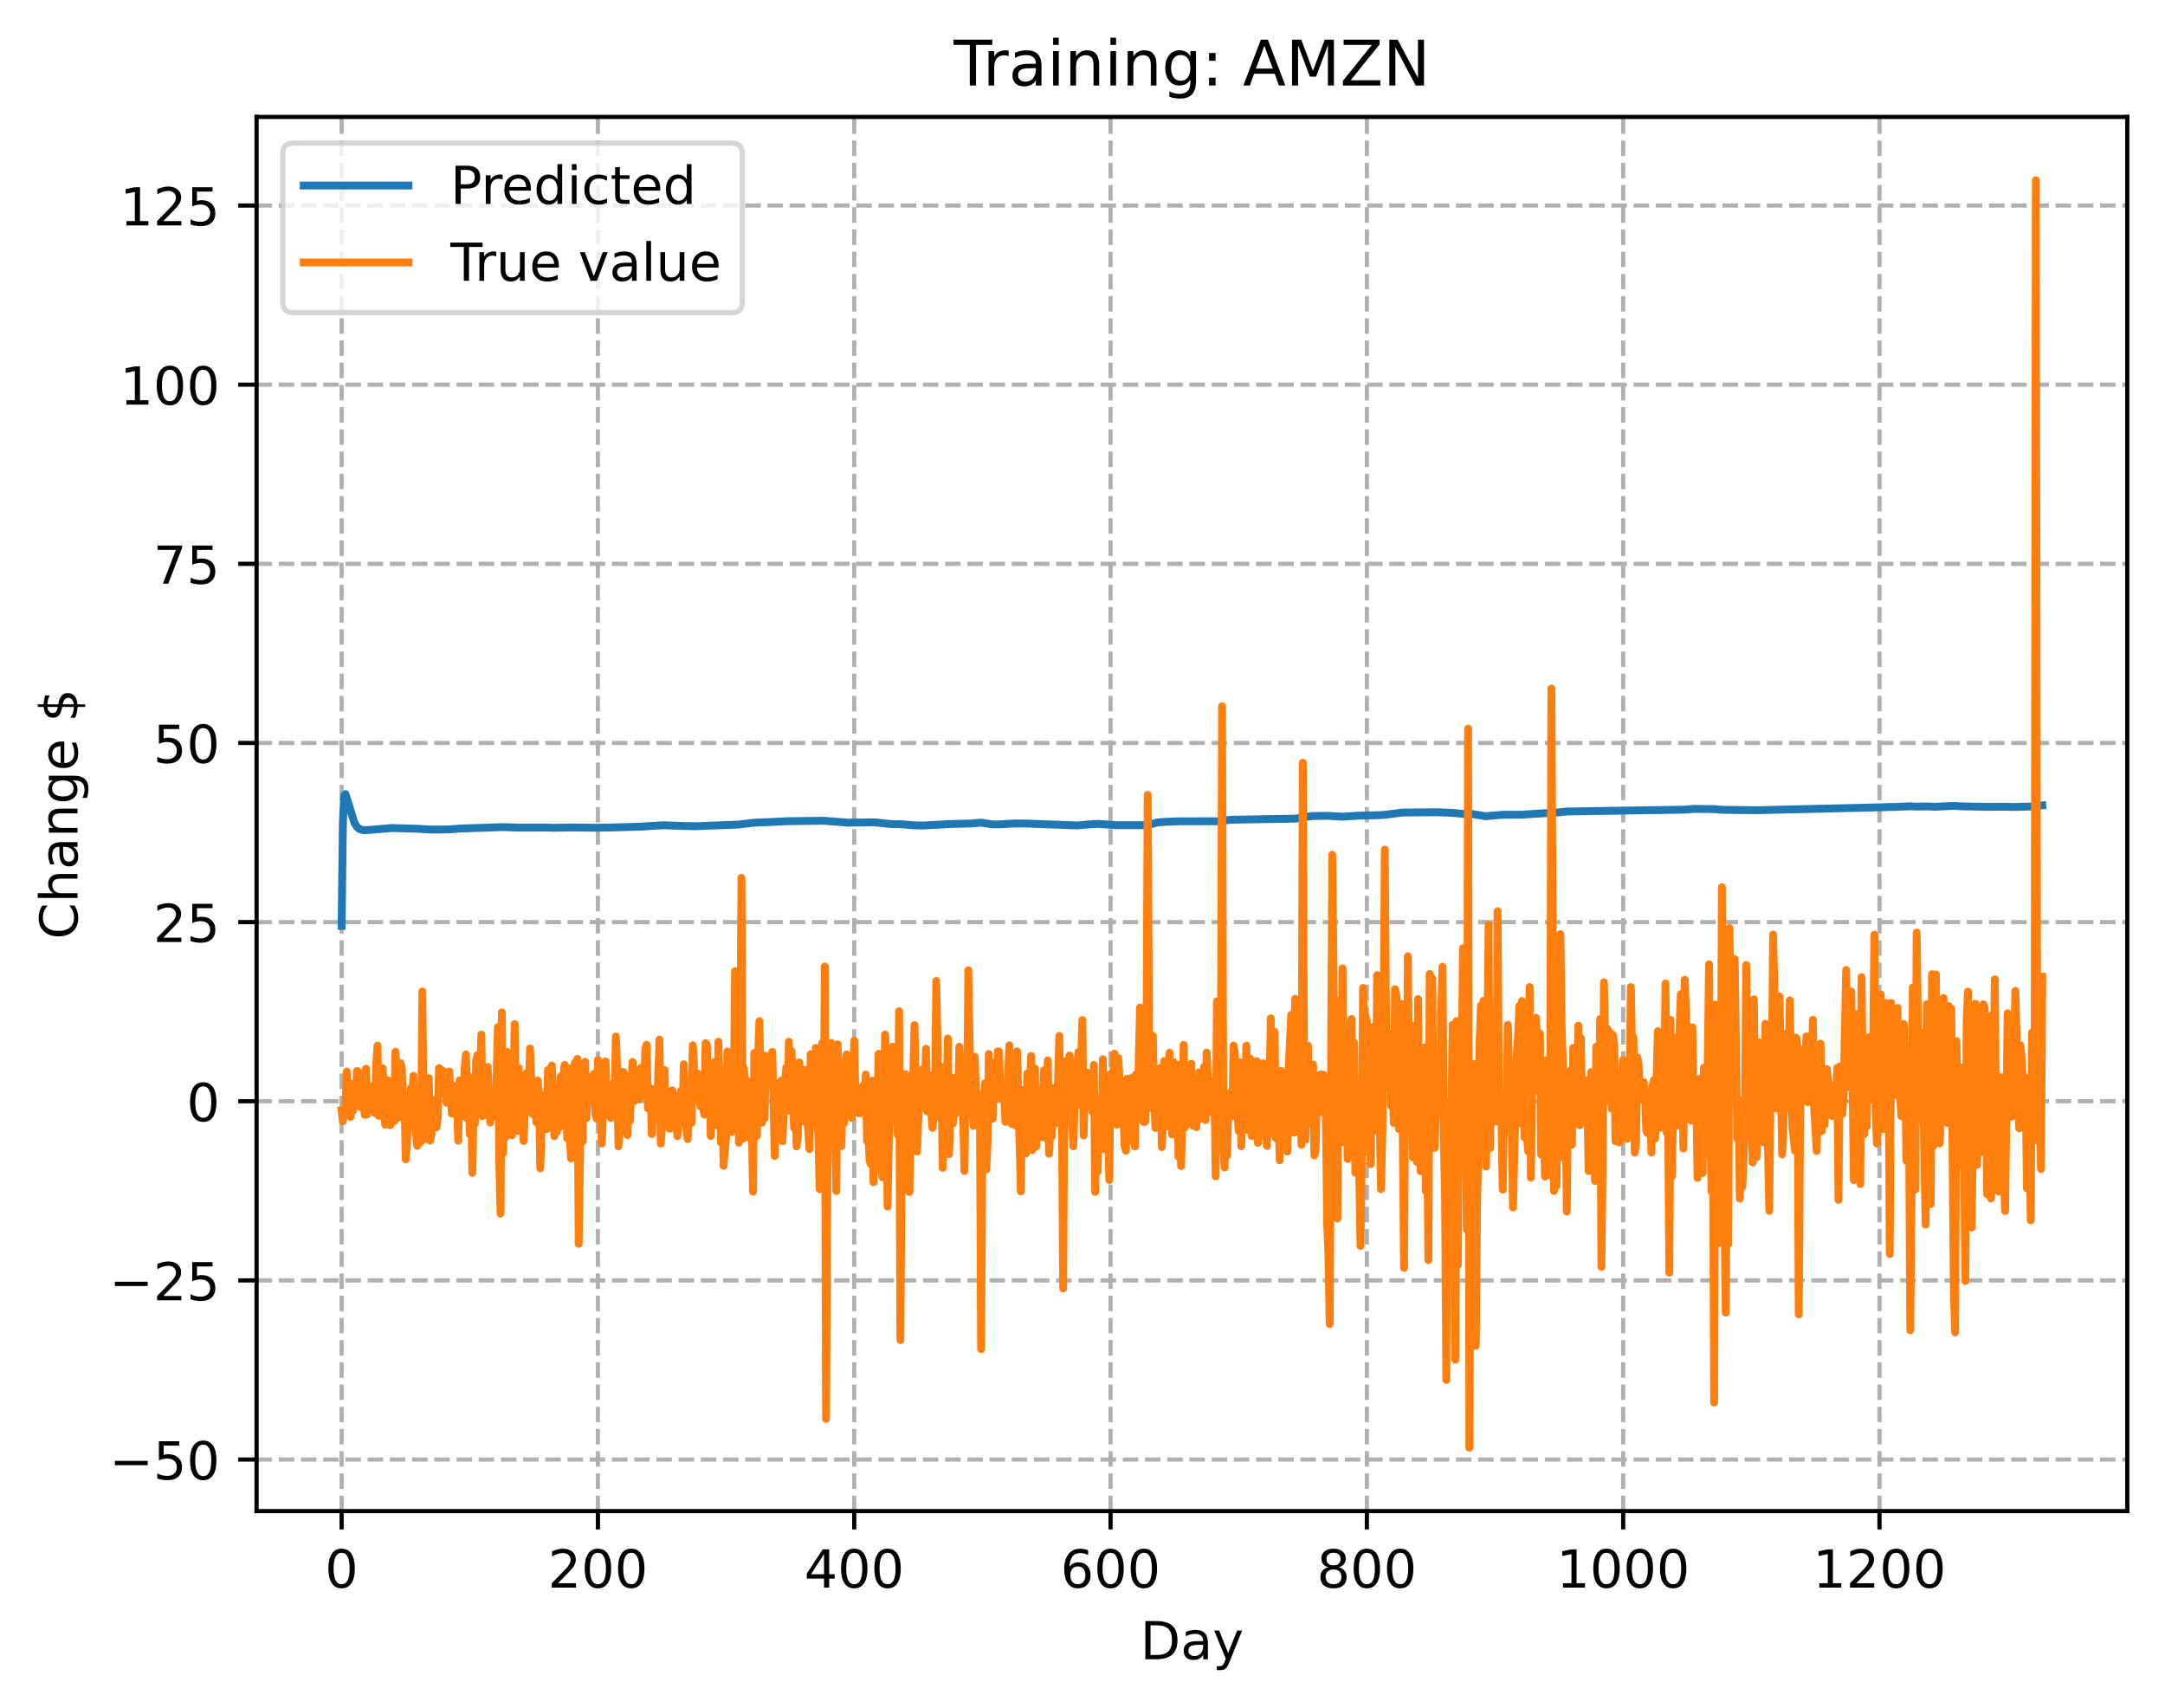 <?xml version="1.0" encoding="utf-8" standalone="no"?>
<!DOCTYPE svg PUBLIC "-//W3C//DTD SVG 1.1//EN"
  "http://www.w3.org/Graphics/SVG/1.1/DTD/svg11.dtd">
<!-- Created with matplotlib (https://matplotlib.org/) -->
<svg height="325.986pt" version="1.1" viewBox="0 0 413.303 325.986" width="413.303pt" xmlns="http://www.w3.org/2000/svg" xmlns:xlink="http://www.w3.org/1999/xlink">
 <defs>
  <style type="text/css">
*{stroke-linecap:butt;stroke-linejoin:round;}
  </style>
 </defs>
 <g id="figure_1">
  <g id="patch_1">
   <path d="M 0 325.986 
L 413.303 325.986 
L 413.303 0 
L 0 0 
z
" style="fill:#ffffff;"/>
  </g>
  <g id="axes_1">
   <g id="patch_2">
    <path d="M 48.983 288.43 
L 406.103 288.43 
L 406.103 22.318 
L 48.983 22.318 
z
" style="fill:#ffffff;"/>
   </g>
   <g id="matplotlib.axis_1">
    <g id="xtick_1">
     <g id="line2d_1">
      <path clip-path="url(#pd8bfd0d8cf)" d="M 65.216 288.43 
L 65.216 22.318 
" style="fill:none;stroke:#b0b0b0;stroke-dasharray:2.96,1.28;stroke-dashoffset:0;stroke-width:0.8;"/>
     </g>
     <g id="line2d_2">
      <defs>
       <path d="M 0 0 
L 0 3.5 
" id="m312dedb831" style="stroke:#000000;stroke-width:0.8;"/>
      </defs>
      <g>
       <use style="stroke:#000000;stroke-width:0.8;" x="65.216" xlink:href="#m312dedb831" y="288.43"/>
      </g>
     </g>
     <g id="text_1">
      <!-- 0 -->
      <defs>
       <path d="M 31.781 66.406 
Q 24.172 66.406 20.328 58.906 
Q 16.5 51.422 16.5 36.375 
Q 16.5 21.391 20.328 13.891 
Q 24.172 6.391 31.781 6.391 
Q 39.453 6.391 43.281 13.891 
Q 47.125 21.391 47.125 36.375 
Q 47.125 51.422 43.281 58.906 
Q 39.453 66.406 31.781 66.406 
z
M 31.781 74.219 
Q 44.047 74.219 50.516 64.516 
Q 56.984 54.828 56.984 36.375 
Q 56.984 17.969 50.516 8.266 
Q 44.047 -1.422 31.781 -1.422 
Q 19.531 -1.422 13.062 8.266 
Q 6.594 17.969 6.594 36.375 
Q 6.594 54.828 13.062 64.516 
Q 19.531 74.219 31.781 74.219 
z
" id="DejaVuSans-48"/>
      </defs>
      <g transform="translate(62.034 303.029)scale(0.1 -0.1)">
       <use xlink:href="#DejaVuSans-48"/>
      </g>
     </g>
    </g>
    <g id="xtick_2">
     <g id="line2d_3">
      <path clip-path="url(#pd8bfd0d8cf)" d="M 114.146 288.43 
L 114.146 22.318 
" style="fill:none;stroke:#b0b0b0;stroke-dasharray:2.96,1.28;stroke-dashoffset:0;stroke-width:0.8;"/>
     </g>
     <g id="line2d_4">
      <g>
       <use style="stroke:#000000;stroke-width:0.8;" x="114.146" xlink:href="#m312dedb831" y="288.43"/>
      </g>
     </g>
     <g id="text_2">
      <!-- 200 -->
      <defs>
       <path d="M 19.188 8.297 
L 53.609 8.297 
L 53.609 0 
L 7.328 0 
L 7.328 8.297 
Q 12.938 14.109 22.625 23.891 
Q 32.328 33.688 34.812 36.531 
Q 39.547 41.844 41.422 45.531 
Q 43.312 49.219 43.312 52.781 
Q 43.312 58.594 39.234 62.25 
Q 35.156 65.922 28.609 65.922 
Q 23.969 65.922 18.812 64.312 
Q 13.672 62.703 7.812 59.422 
L 7.812 69.391 
Q 13.766 71.781 18.938 73 
Q 24.125 74.219 28.422 74.219 
Q 39.75 74.219 46.484 68.547 
Q 53.219 62.891 53.219 53.422 
Q 53.219 48.922 51.531 44.891 
Q 49.859 40.875 45.406 35.406 
Q 44.188 33.984 37.641 27.219 
Q 31.109 20.453 19.188 8.297 
z
" id="DejaVuSans-50"/>
      </defs>
      <g transform="translate(104.602 303.029)scale(0.1 -0.1)">
       <use xlink:href="#DejaVuSans-50"/>
       <use x="63.623" xlink:href="#DejaVuSans-48"/>
       <use x="127.246" xlink:href="#DejaVuSans-48"/>
      </g>
     </g>
    </g>
    <g id="xtick_3">
     <g id="line2d_5">
      <path clip-path="url(#pd8bfd0d8cf)" d="M 163.077 288.43 
L 163.077 22.318 
" style="fill:none;stroke:#b0b0b0;stroke-dasharray:2.96,1.28;stroke-dashoffset:0;stroke-width:0.8;"/>
     </g>
     <g id="line2d_6">
      <g>
       <use style="stroke:#000000;stroke-width:0.8;" x="163.077" xlink:href="#m312dedb831" y="288.43"/>
      </g>
     </g>
     <g id="text_3">
      <!-- 400 -->
      <defs>
       <path d="M 37.797 64.312 
L 12.891 25.391 
L 37.797 25.391 
z
M 35.203 72.906 
L 47.609 72.906 
L 47.609 25.391 
L 58.016 25.391 
L 58.016 17.188 
L 47.609 17.188 
L 47.609 0 
L 37.797 0 
L 37.797 17.188 
L 4.891 17.188 
L 4.891 26.703 
z
" id="DejaVuSans-52"/>
      </defs>
      <g transform="translate(153.533 303.029)scale(0.1 -0.1)">
       <use xlink:href="#DejaVuSans-52"/>
       <use x="63.623" xlink:href="#DejaVuSans-48"/>
       <use x="127.246" xlink:href="#DejaVuSans-48"/>
      </g>
     </g>
    </g>
    <g id="xtick_4">
     <g id="line2d_7">
      <path clip-path="url(#pd8bfd0d8cf)" d="M 212.007 288.43 
L 212.007 22.318 
" style="fill:none;stroke:#b0b0b0;stroke-dasharray:2.96,1.28;stroke-dashoffset:0;stroke-width:0.8;"/>
     </g>
     <g id="line2d_8">
      <g>
       <use style="stroke:#000000;stroke-width:0.8;" x="212.007" xlink:href="#m312dedb831" y="288.43"/>
      </g>
     </g>
     <g id="text_4">
      <!-- 600 -->
      <defs>
       <path d="M 33.016 40.375 
Q 26.375 40.375 22.484 35.828 
Q 18.609 31.297 18.609 23.391 
Q 18.609 15.531 22.484 10.953 
Q 26.375 6.391 33.016 6.391 
Q 39.656 6.391 43.531 10.953 
Q 47.406 15.531 47.406 23.391 
Q 47.406 31.297 43.531 35.828 
Q 39.656 40.375 33.016 40.375 
z
M 52.594 71.297 
L 52.594 62.312 
Q 48.875 64.062 45.094 64.984 
Q 41.312 65.922 37.594 65.922 
Q 27.828 65.922 22.672 59.328 
Q 17.531 52.734 16.797 39.406 
Q 19.672 43.656 24.016 45.922 
Q 28.375 48.188 33.594 48.188 
Q 44.578 48.188 50.953 41.516 
Q 57.328 34.859 57.328 23.391 
Q 57.328 12.156 50.688 5.359 
Q 44.047 -1.422 33.016 -1.422 
Q 20.359 -1.422 13.672 8.266 
Q 6.984 17.969 6.984 36.375 
Q 6.984 53.656 15.188 63.938 
Q 23.391 74.219 37.203 74.219 
Q 40.922 74.219 44.703 73.484 
Q 48.484 72.75 52.594 71.297 
z
" id="DejaVuSans-54"/>
      </defs>
      <g transform="translate(202.464 303.029)scale(0.1 -0.1)">
       <use xlink:href="#DejaVuSans-54"/>
       <use x="63.623" xlink:href="#DejaVuSans-48"/>
       <use x="127.246" xlink:href="#DejaVuSans-48"/>
      </g>
     </g>
    </g>
    <g id="xtick_5">
     <g id="line2d_9">
      <path clip-path="url(#pd8bfd0d8cf)" d="M 260.938 288.43 
L 260.938 22.318 
" style="fill:none;stroke:#b0b0b0;stroke-dasharray:2.96,1.28;stroke-dashoffset:0;stroke-width:0.8;"/>
     </g>
     <g id="line2d_10">
      <g>
       <use style="stroke:#000000;stroke-width:0.8;" x="260.938" xlink:href="#m312dedb831" y="288.43"/>
      </g>
     </g>
     <g id="text_5">
      <!-- 800 -->
      <defs>
       <path d="M 31.781 34.625 
Q 24.75 34.625 20.719 30.859 
Q 16.703 27.094 16.703 20.516 
Q 16.703 13.922 20.719 10.156 
Q 24.75 6.391 31.781 6.391 
Q 38.812 6.391 42.859 10.172 
Q 46.922 13.969 46.922 20.516 
Q 46.922 27.094 42.891 30.859 
Q 38.875 34.625 31.781 34.625 
z
M 21.922 38.812 
Q 15.578 40.375 12.031 44.719 
Q 8.5 49.078 8.5 55.328 
Q 8.5 64.062 14.719 69.141 
Q 20.953 74.219 31.781 74.219 
Q 42.672 74.219 48.875 69.141 
Q 55.078 64.062 55.078 55.328 
Q 55.078 49.078 51.531 44.719 
Q 48 40.375 41.703 38.812 
Q 48.828 37.156 52.797 32.312 
Q 56.781 27.484 56.781 20.516 
Q 56.781 9.906 50.312 4.234 
Q 43.844 -1.422 31.781 -1.422 
Q 19.734 -1.422 13.25 4.234 
Q 6.781 9.906 6.781 20.516 
Q 6.781 27.484 10.781 32.312 
Q 14.797 37.156 21.922 38.812 
z
M 18.312 54.391 
Q 18.312 48.734 21.844 45.562 
Q 25.391 42.391 31.781 42.391 
Q 38.141 42.391 41.719 45.562 
Q 45.312 48.734 45.312 54.391 
Q 45.312 60.062 41.719 63.234 
Q 38.141 66.406 31.781 66.406 
Q 25.391 66.406 21.844 63.234 
Q 18.312 60.062 18.312 54.391 
z
" id="DejaVuSans-56"/>
      </defs>
      <g transform="translate(251.394 303.029)scale(0.1 -0.1)">
       <use xlink:href="#DejaVuSans-56"/>
       <use x="63.623" xlink:href="#DejaVuSans-48"/>
       <use x="127.246" xlink:href="#DejaVuSans-48"/>
      </g>
     </g>
    </g>
    <g id="xtick_6">
     <g id="line2d_11">
      <path clip-path="url(#pd8bfd0d8cf)" d="M 309.869 288.43 
L 309.869 22.318 
" style="fill:none;stroke:#b0b0b0;stroke-dasharray:2.96,1.28;stroke-dashoffset:0;stroke-width:0.8;"/>
     </g>
     <g id="line2d_12">
      <g>
       <use style="stroke:#000000;stroke-width:0.8;" x="309.869" xlink:href="#m312dedb831" y="288.43"/>
      </g>
     </g>
     <g id="text_6">
      <!-- 1000 -->
      <defs>
       <path d="M 12.406 8.297 
L 28.516 8.297 
L 28.516 63.922 
L 10.984 60.406 
L 10.984 69.391 
L 28.422 72.906 
L 38.281 72.906 
L 38.281 8.297 
L 54.391 8.297 
L 54.391 0 
L 12.406 0 
z
" id="DejaVuSans-49"/>
      </defs>
      <g transform="translate(297.144 303.029)scale(0.1 -0.1)">
       <use xlink:href="#DejaVuSans-49"/>
       <use x="63.623" xlink:href="#DejaVuSans-48"/>
       <use x="127.246" xlink:href="#DejaVuSans-48"/>
       <use x="190.869" xlink:href="#DejaVuSans-48"/>
      </g>
     </g>
    </g>
    <g id="xtick_7">
     <g id="line2d_13">
      <path clip-path="url(#pd8bfd0d8cf)" d="M 358.799 288.43 
L 358.799 22.318 
" style="fill:none;stroke:#b0b0b0;stroke-dasharray:2.96,1.28;stroke-dashoffset:0;stroke-width:0.8;"/>
     </g>
     <g id="line2d_14">
      <g>
       <use style="stroke:#000000;stroke-width:0.8;" x="358.799" xlink:href="#m312dedb831" y="288.43"/>
      </g>
     </g>
     <g id="text_7">
      <!-- 1200 -->
      <g transform="translate(346.074 303.029)scale(0.1 -0.1)">
       <use xlink:href="#DejaVuSans-49"/>
       <use x="63.623" xlink:href="#DejaVuSans-50"/>
       <use x="127.246" xlink:href="#DejaVuSans-48"/>
       <use x="190.869" xlink:href="#DejaVuSans-48"/>
      </g>
     </g>
    </g>
    <g id="text_8">
     <!-- Day -->
     <defs>
      <path d="M 19.672 64.797 
L 19.672 8.109 
L 31.594 8.109 
Q 46.688 8.109 53.688 14.938 
Q 60.688 21.781 60.688 36.531 
Q 60.688 51.172 53.688 57.984 
Q 46.688 64.797 31.594 64.797 
z
M 9.812 72.906 
L 30.078 72.906 
Q 51.266 72.906 61.172 64.094 
Q 71.094 55.281 71.094 36.531 
Q 71.094 17.672 61.125 8.828 
Q 51.172 0 30.078 0 
L 9.812 0 
z
" id="DejaVuSans-68"/>
      <path d="M 34.281 27.484 
Q 23.391 27.484 19.188 25 
Q 14.984 22.516 14.984 16.5 
Q 14.984 11.719 18.141 8.906 
Q 21.297 6.109 26.703 6.109 
Q 34.188 6.109 38.703 11.406 
Q 43.219 16.703 43.219 25.484 
L 43.219 27.484 
z
M 52.203 31.203 
L 52.203 0 
L 43.219 0 
L 43.219 8.297 
Q 40.141 3.328 35.547 0.953 
Q 30.953 -1.422 24.312 -1.422 
Q 15.922 -1.422 10.953 3.297 
Q 6 8.016 6 15.922 
Q 6 25.141 12.172 29.828 
Q 18.359 34.516 30.609 34.516 
L 43.219 34.516 
L 43.219 35.406 
Q 43.219 41.609 39.141 45 
Q 35.062 48.391 27.688 48.391 
Q 23 48.391 18.547 47.266 
Q 14.109 46.141 10.016 43.891 
L 10.016 52.203 
Q 14.938 54.109 19.578 55.047 
Q 24.219 56 28.609 56 
Q 40.484 56 46.344 49.844 
Q 52.203 43.703 52.203 31.203 
z
" id="DejaVuSans-97"/>
      <path d="M 32.172 -5.078 
Q 28.375 -14.844 24.75 -17.812 
Q 21.141 -20.797 15.094 -20.797 
L 7.906 -20.797 
L 7.906 -13.281 
L 13.188 -13.281 
Q 16.891 -13.281 18.938 -11.516 
Q 21 -9.766 23.484 -3.219 
L 25.094 0.875 
L 2.984 54.688 
L 12.5 54.688 
L 29.594 11.922 
L 46.688 54.688 
L 56.203 54.688 
z
" id="DejaVuSans-121"/>
     </defs>
     <g transform="translate(217.669 316.707)scale(0.1 -0.1)">
      <use xlink:href="#DejaVuSans-68"/>
      <use x="77.002" xlink:href="#DejaVuSans-97"/>
      <use x="138.281" xlink:href="#DejaVuSans-121"/>
     </g>
    </g>
   </g>
   <g id="matplotlib.axis_2">
    <g id="ytick_1">
     <g id="line2d_15">
      <path clip-path="url(#pd8bfd0d8cf)" d="M 48.983 278.591 
L 406.103 278.591 
" style="fill:none;stroke:#b0b0b0;stroke-dasharray:2.96,1.28;stroke-dashoffset:0;stroke-width:0.8;"/>
     </g>
     <g id="line2d_16">
      <defs>
       <path d="M 0 0 
L -3.5 0 
" id="m3b2544066d" style="stroke:#000000;stroke-width:0.8;"/>
      </defs>
      <g>
       <use style="stroke:#000000;stroke-width:0.8;" x="48.983" xlink:href="#m3b2544066d" y="278.591"/>
      </g>
     </g>
     <g id="text_9">
      <!-- −50 -->
      <defs>
       <path d="M 10.594 35.5 
L 73.188 35.5 
L 73.188 27.203 
L 10.594 27.203 
z
" id="DejaVuSans-8722"/>
       <path d="M 10.797 72.906 
L 49.516 72.906 
L 49.516 64.594 
L 19.828 64.594 
L 19.828 46.734 
Q 21.969 47.469 24.109 47.828 
Q 26.266 48.188 28.422 48.188 
Q 40.625 48.188 47.75 41.5 
Q 54.891 34.812 54.891 23.391 
Q 54.891 11.625 47.562 5.094 
Q 40.234 -1.422 26.906 -1.422 
Q 22.312 -1.422 17.547 -0.641 
Q 12.797 0.141 7.719 1.703 
L 7.719 11.625 
Q 12.109 9.234 16.797 8.062 
Q 21.484 6.891 26.703 6.891 
Q 35.156 6.891 40.078 11.328 
Q 45.016 15.766 45.016 23.391 
Q 45.016 31 40.078 35.438 
Q 35.156 39.891 26.703 39.891 
Q 22.75 39.891 18.812 39.016 
Q 14.891 38.141 10.797 36.281 
z
" id="DejaVuSans-53"/>
      </defs>
      <g transform="translate(20.878 282.39)scale(0.1 -0.1)">
       <use xlink:href="#DejaVuSans-8722"/>
       <use x="83.789" xlink:href="#DejaVuSans-53"/>
       <use x="147.412" xlink:href="#DejaVuSans-48"/>
      </g>
     </g>
    </g>
    <g id="ytick_2">
     <g id="line2d_17">
      <path clip-path="url(#pd8bfd0d8cf)" d="M 48.983 244.396 
L 406.103 244.396 
" style="fill:none;stroke:#b0b0b0;stroke-dasharray:2.96,1.28;stroke-dashoffset:0;stroke-width:0.8;"/>
     </g>
     <g id="line2d_18">
      <g>
       <use style="stroke:#000000;stroke-width:0.8;" x="48.983" xlink:href="#m3b2544066d" y="244.396"/>
      </g>
     </g>
     <g id="text_10">
      <!-- −25 -->
      <g transform="translate(20.878 248.196)scale(0.1 -0.1)">
       <use xlink:href="#DejaVuSans-8722"/>
       <use x="83.789" xlink:href="#DejaVuSans-50"/>
       <use x="147.412" xlink:href="#DejaVuSans-53"/>
      </g>
     </g>
    </g>
    <g id="ytick_3">
     <g id="line2d_19">
      <path clip-path="url(#pd8bfd0d8cf)" d="M 48.983 210.202 
L 406.103 210.202 
" style="fill:none;stroke:#b0b0b0;stroke-dasharray:2.96,1.28;stroke-dashoffset:0;stroke-width:0.8;"/>
     </g>
     <g id="line2d_20">
      <g>
       <use style="stroke:#000000;stroke-width:0.8;" x="48.983" xlink:href="#m3b2544066d" y="210.202"/>
      </g>
     </g>
     <g id="text_11">
      <!-- 0 -->
      <g transform="translate(35.62 214.001)scale(0.1 -0.1)">
       <use xlink:href="#DejaVuSans-48"/>
      </g>
     </g>
    </g>
    <g id="ytick_4">
     <g id="line2d_21">
      <path clip-path="url(#pd8bfd0d8cf)" d="M 48.983 176.007 
L 406.103 176.007 
" style="fill:none;stroke:#b0b0b0;stroke-dasharray:2.96,1.28;stroke-dashoffset:0;stroke-width:0.8;"/>
     </g>
     <g id="line2d_22">
      <g>
       <use style="stroke:#000000;stroke-width:0.8;" x="48.983" xlink:href="#m3b2544066d" y="176.007"/>
      </g>
     </g>
     <g id="text_12">
      <!-- 25 -->
      <g transform="translate(29.258 179.806)scale(0.1 -0.1)">
       <use xlink:href="#DejaVuSans-50"/>
       <use x="63.623" xlink:href="#DejaVuSans-53"/>
      </g>
     </g>
    </g>
    <g id="ytick_5">
     <g id="line2d_23">
      <path clip-path="url(#pd8bfd0d8cf)" d="M 48.983 141.813 
L 406.103 141.813 
" style="fill:none;stroke:#b0b0b0;stroke-dasharray:2.96,1.28;stroke-dashoffset:0;stroke-width:0.8;"/>
     </g>
     <g id="line2d_24">
      <g>
       <use style="stroke:#000000;stroke-width:0.8;" x="48.983" xlink:href="#m3b2544066d" y="141.813"/>
      </g>
     </g>
     <g id="text_13">
      <!-- 50 -->
      <g transform="translate(29.258 145.612)scale(0.1 -0.1)">
       <use xlink:href="#DejaVuSans-53"/>
       <use x="63.623" xlink:href="#DejaVuSans-48"/>
      </g>
     </g>
    </g>
    <g id="ytick_6">
     <g id="line2d_25">
      <path clip-path="url(#pd8bfd0d8cf)" d="M 48.983 107.618 
L 406.103 107.618 
" style="fill:none;stroke:#b0b0b0;stroke-dasharray:2.96,1.28;stroke-dashoffset:0;stroke-width:0.8;"/>
     </g>
     <g id="line2d_26">
      <g>
       <use style="stroke:#000000;stroke-width:0.8;" x="48.983" xlink:href="#m3b2544066d" y="107.618"/>
      </g>
     </g>
     <g id="text_14">
      <!-- 75 -->
      <defs>
       <path d="M 8.203 72.906 
L 55.078 72.906 
L 55.078 68.703 
L 28.609 0 
L 18.312 0 
L 43.219 64.594 
L 8.203 64.594 
z
" id="DejaVuSans-55"/>
      </defs>
      <g transform="translate(29.258 111.417)scale(0.1 -0.1)">
       <use xlink:href="#DejaVuSans-55"/>
       <use x="63.623" xlink:href="#DejaVuSans-53"/>
      </g>
     </g>
    </g>
    <g id="ytick_7">
     <g id="line2d_27">
      <path clip-path="url(#pd8bfd0d8cf)" d="M 48.983 73.423 
L 406.103 73.423 
" style="fill:none;stroke:#b0b0b0;stroke-dasharray:2.96,1.28;stroke-dashoffset:0;stroke-width:0.8;"/>
     </g>
     <g id="line2d_28">
      <g>
       <use style="stroke:#000000;stroke-width:0.8;" x="48.983" xlink:href="#m3b2544066d" y="73.423"/>
      </g>
     </g>
     <g id="text_15">
      <!-- 100 -->
      <g transform="translate(22.895 77.223)scale(0.1 -0.1)">
       <use xlink:href="#DejaVuSans-49"/>
       <use x="63.623" xlink:href="#DejaVuSans-48"/>
       <use x="127.246" xlink:href="#DejaVuSans-48"/>
      </g>
     </g>
    </g>
    <g id="ytick_8">
     <g id="line2d_29">
      <path clip-path="url(#pd8bfd0d8cf)" d="M 48.983 39.229 
L 406.103 39.229 
" style="fill:none;stroke:#b0b0b0;stroke-dasharray:2.96,1.28;stroke-dashoffset:0;stroke-width:0.8;"/>
     </g>
     <g id="line2d_30">
      <g>
       <use style="stroke:#000000;stroke-width:0.8;" x="48.983" xlink:href="#m3b2544066d" y="39.229"/>
      </g>
     </g>
     <g id="text_16">
      <!-- 125 -->
      <g transform="translate(22.895 43.028)scale(0.1 -0.1)">
       <use xlink:href="#DejaVuSans-49"/>
       <use x="63.623" xlink:href="#DejaVuSans-50"/>
       <use x="127.246" xlink:href="#DejaVuSans-53"/>
      </g>
     </g>
    </g>
    <g id="text_17">
     <!-- Change $ -->
     <defs>
      <path d="M 64.406 67.281 
L 64.406 56.891 
Q 59.422 61.531 53.781 63.812 
Q 48.141 66.109 41.797 66.109 
Q 29.297 66.109 22.656 58.469 
Q 16.016 50.828 16.016 36.375 
Q 16.016 21.969 22.656 14.328 
Q 29.297 6.688 41.797 6.688 
Q 48.141 6.688 53.781 8.984 
Q 59.422 11.281 64.406 15.922 
L 64.406 5.609 
Q 59.234 2.094 53.438 0.328 
Q 47.656 -1.422 41.219 -1.422 
Q 24.656 -1.422 15.125 8.703 
Q 5.609 18.844 5.609 36.375 
Q 5.609 53.953 15.125 64.078 
Q 24.656 74.219 41.219 74.219 
Q 47.75 74.219 53.531 72.484 
Q 59.328 70.75 64.406 67.281 
z
" id="DejaVuSans-67"/>
      <path d="M 54.891 33.016 
L 54.891 0 
L 45.906 0 
L 45.906 32.719 
Q 45.906 40.484 42.875 44.328 
Q 39.844 48.188 33.797 48.188 
Q 26.516 48.188 22.312 43.547 
Q 18.109 38.922 18.109 30.906 
L 18.109 0 
L 9.078 0 
L 9.078 75.984 
L 18.109 75.984 
L 18.109 46.188 
Q 21.344 51.125 25.703 53.562 
Q 30.078 56 35.797 56 
Q 45.219 56 50.047 50.172 
Q 54.891 44.344 54.891 33.016 
z
" id="DejaVuSans-104"/>
      <path d="M 54.891 33.016 
L 54.891 0 
L 45.906 0 
L 45.906 32.719 
Q 45.906 40.484 42.875 44.328 
Q 39.844 48.188 33.797 48.188 
Q 26.516 48.188 22.312 43.547 
Q 18.109 38.922 18.109 30.906 
L 18.109 0 
L 9.078 0 
L 9.078 54.688 
L 18.109 54.688 
L 18.109 46.188 
Q 21.344 51.125 25.703 53.562 
Q 30.078 56 35.797 56 
Q 45.219 56 50.047 50.172 
Q 54.891 44.344 54.891 33.016 
z
" id="DejaVuSans-110"/>
      <path d="M 45.406 27.984 
Q 45.406 37.75 41.375 43.109 
Q 37.359 48.484 30.078 48.484 
Q 22.859 48.484 18.828 43.109 
Q 14.797 37.75 14.797 27.984 
Q 14.797 18.266 18.828 12.891 
Q 22.859 7.516 30.078 7.516 
Q 37.359 7.516 41.375 12.891 
Q 45.406 18.266 45.406 27.984 
z
M 54.391 6.781 
Q 54.391 -7.172 48.188 -13.984 
Q 42 -20.797 29.203 -20.797 
Q 24.469 -20.797 20.266 -20.094 
Q 16.062 -19.391 12.109 -17.922 
L 12.109 -9.188 
Q 16.062 -11.328 19.922 -12.344 
Q 23.781 -13.375 27.781 -13.375 
Q 36.625 -13.375 41.016 -8.766 
Q 45.406 -4.156 45.406 5.172 
L 45.406 9.625 
Q 42.625 4.781 38.281 2.391 
Q 33.938 0 27.875 0 
Q 17.828 0 11.672 7.656 
Q 5.516 15.328 5.516 27.984 
Q 5.516 40.672 11.672 48.328 
Q 17.828 56 27.875 56 
Q 33.938 56 38.281 53.609 
Q 42.625 51.219 45.406 46.391 
L 45.406 54.688 
L 54.391 54.688 
z
" id="DejaVuSans-103"/>
      <path d="M 56.203 29.594 
L 56.203 25.203 
L 14.891 25.203 
Q 15.484 15.922 20.484 11.062 
Q 25.484 6.203 34.422 6.203 
Q 39.594 6.203 44.453 7.469 
Q 49.312 8.734 54.109 11.281 
L 54.109 2.781 
Q 49.266 0.734 44.188 -0.344 
Q 39.109 -1.422 33.891 -1.422 
Q 20.797 -1.422 13.156 6.188 
Q 5.516 13.812 5.516 26.812 
Q 5.516 40.234 12.766 48.109 
Q 20.016 56 32.328 56 
Q 43.359 56 49.781 48.891 
Q 56.203 41.797 56.203 29.594 
z
M 47.219 32.234 
Q 47.125 39.594 43.094 43.984 
Q 39.062 48.391 32.422 48.391 
Q 24.906 48.391 20.391 44.141 
Q 15.875 39.891 15.188 32.172 
z
" id="DejaVuSans-101"/>
      <path id="DejaVuSans-32"/>
      <path d="M 33.797 -14.703 
L 28.906 -14.703 
L 28.859 0 
Q 23.734 0.094 18.609 1.188 
Q 13.484 2.297 8.297 4.5 
L 8.297 13.281 
Q 13.281 10.156 18.375 8.562 
Q 23.484 6.984 28.906 6.938 
L 28.906 29.203 
Q 18.109 30.953 13.203 35.156 
Q 8.297 39.359 8.297 46.688 
Q 8.297 54.641 13.625 59.219 
Q 18.953 63.812 28.906 64.5 
L 28.906 75.984 
L 33.797 75.984 
L 33.797 64.656 
Q 38.328 64.453 42.578 63.688 
Q 46.828 62.938 50.875 61.625 
L 50.875 53.078 
Q 46.828 55.125 42.547 56.25 
Q 38.281 57.375 33.797 57.562 
L 33.797 36.719 
Q 44.875 35.016 50.094 30.609 
Q 55.328 26.219 55.328 18.609 
Q 55.328 10.359 49.781 5.594 
Q 44.234 0.828 33.797 0.094 
z
M 28.906 37.594 
L 28.906 57.625 
Q 23.25 56.984 20.266 54.391 
Q 17.281 51.812 17.281 47.516 
Q 17.281 43.312 20.031 40.969 
Q 22.797 38.625 28.906 37.594 
z
M 33.797 28.219 
L 33.797 7.078 
Q 39.984 7.906 43.141 10.594 
Q 46.297 13.281 46.297 17.672 
Q 46.297 21.969 43.281 24.5 
Q 40.281 27.047 33.797 28.219 
z
" id="DejaVuSans-36"/>
     </defs>
     <g transform="translate(14.798 179.288)rotate(-90)scale(0.1 -0.1)">
      <use xlink:href="#DejaVuSans-67"/>
      <use x="69.824" xlink:href="#DejaVuSans-104"/>
      <use x="133.203" xlink:href="#DejaVuSans-97"/>
      <use x="194.482" xlink:href="#DejaVuSans-110"/>
      <use x="257.861" xlink:href="#DejaVuSans-103"/>
      <use x="321.338" xlink:href="#DejaVuSans-101"/>
      <use x="382.861" xlink:href="#DejaVuSans-32"/>
      <use x="414.648" xlink:href="#DejaVuSans-36"/>
     </g>
    </g>
   </g>
   <g id="line2d_31">
    <path clip-path="url(#pd8bfd0d8cf)" d="M 65.216 176.72 
L 65.46 157.025 
L 65.705 151.982 
L 65.949 151.562 
L 67.662 157.063 
L 68.151 157.845 
L 68.641 158.246 
L 69.375 158.451 
L 70.598 158.406 
L 74.757 158.051 
L 79.65 158.187 
L 82.097 158.331 
L 85.522 158.326 
L 87.968 158.142 
L 93.351 157.963 
L 96.042 157.875 
L 98.733 157.965 
L 104.36 157.964 
L 105.583 158.007 
L 109.253 157.945 
L 113.657 158 
L 117.082 157.941 
L 122.464 157.776 
L 126.623 157.516 
L 130.293 157.657 
L 132.74 157.704 
L 139.101 157.456 
L 140.813 157.403 
L 143.994 157.029 
L 146.685 156.924 
L 150.11 156.755 
L 157.205 156.657 
L 161.853 157.024 
L 166.991 156.963 
L 169.682 157.251 
L 170.906 157.322 
L 172.129 157.318 
L 174.331 157.53 
L 176.043 157.571 
L 179.224 157.413 
L 181.426 157.28 
L 185.34 157.191 
L 187.297 157.012 
L 189.255 157.335 
L 190.723 157.356 
L 193.658 157.182 
L 195.616 157.183 
L 205.646 157.554 
L 207.359 157.397 
L 209.561 157.251 
L 213.231 157.513 
L 219.102 157.504 
L 220.815 157.011 
L 222.527 156.851 
L 225.219 156.769 
L 232.803 156.757 
L 233.537 156.64 
L 235.005 156.467 
L 247.237 156.258 
L 250.418 155.762 
L 253.354 155.718 
L 256.29 155.879 
L 259.225 155.698 
L 263.629 155.577 
L 264.852 155.466 
L 267.788 155.089 
L 274.394 155.037 
L 277.085 155.145 
L 279.776 155.4 
L 280.999 155.383 
L 283.691 155.804 
L 284.669 155.7 
L 286.871 155.515 
L 290.541 155.503 
L 292.009 155.404 
L 294.7 155.234 
L 297.881 155.039 
L 299.104 154.888 
L 301.061 154.864 
L 321.612 154.541 
L 323.324 154.4 
L 327.239 154.433 
L 327.973 154.509 
L 328.951 154.568 
L 334.823 154.647 
L 336.046 154.634 
L 359.044 154.095 
L 360.756 154.027 
L 361.49 154.03 
L 364.671 153.9 
L 365.649 153.96 
L 366.628 153.949 
L 368.096 153.931 
L 369.319 153.995 
L 372.989 153.818 
L 374.702 153.921 
L 379.595 154.01 
L 382.53 153.989 
L 384.488 154.031 
L 387.668 153.938 
L 388.647 153.974 
L 388.891 153.794 
L 389.87 153.724 
L 389.87 153.724 
" style="fill:none;stroke:#1f77b4;stroke-linecap:square;stroke-width:1.5;"/>
   </g>
   <g id="line2d_32">
    <path clip-path="url(#pd8bfd0d8cf)" d="M 65.216 211.884 
L 65.46 214.018 
L 65.705 211.857 
L 65.949 211.953 
L 66.194 204.512 
L 66.439 211.542 
L 66.683 206.687 
L 66.928 213.184 
L 67.173 210.639 
L 67.417 211.994 
L 67.907 209.176 
L 68.151 204.416 
L 68.396 204.553 
L 68.641 210.722 
L 68.885 211.323 
L 69.13 211.433 
L 69.375 205.209 
L 69.619 212.801 
L 69.864 203.992 
L 70.109 212.691 
L 70.353 207.206 
L 70.598 208.82 
L 70.843 211.433 
L 71.087 207.398 
L 71.332 210.735 
L 71.577 212.472 
L 71.821 203.144 
L 72.066 199.588 
L 72.31 213.006 
L 72.555 212.144 
L 72.8 210.256 
L 73.044 203.896 
L 73.534 214.674 
L 73.778 209.176 
L 74.023 206.194 
L 74.512 214.77 
L 74.757 213.84 
L 75.002 213.416 
L 75.246 214.018 
L 75.491 200.737 
L 75.736 213.307 
L 75.98 213.361 
L 76.225 212.13 
L 76.47 202.925 
L 76.714 203.978 
L 76.959 212.883 
L 77.204 209.449 
L 77.448 221.281 
L 77.693 218.367 
L 77.937 211.255 
L 78.182 212.746 
L 78.427 207.712 
L 78.671 210.53 
L 78.916 205.346 
L 79.161 213.813 
L 79.65 218.709 
L 79.895 209.477 
L 80.139 218.162 
L 80.384 217.82 
L 80.629 189.247 
L 80.873 217.519 
L 81.118 211.228 
L 81.363 209.819 
L 81.852 205.784 
L 82.097 217.725 
L 82.341 216.644 
L 82.586 211.624 
L 82.831 209.983 
L 83.075 210.024 
L 83.32 215.194 
L 83.565 213.416 
L 83.809 203.869 
L 84.054 204.074 
L 84.298 204.635 
L 84.543 204.389 
L 84.788 207.671 
L 85.032 205.086 
L 85.277 210.503 
L 85.522 205.127 
L 85.766 204.512 
L 86.256 212.554 
L 86.5 207.247 
L 86.745 208.191 
L 86.99 211.009 
L 87.234 210.339 
L 87.479 217.725 
L 87.724 206.208 
L 88.458 213.019 
L 88.702 203.814 
L 88.947 201.256 
L 89.192 213.498 
L 89.436 205.401 
L 89.681 216.466 
L 89.925 207.877 
L 90.17 223.866 
L 90.415 210.639 
L 90.659 214.483 
L 90.904 202.419 
L 91.149 201.393 
L 91.393 208.601 
L 91.638 209.285 
L 91.883 197.468 
L 92.127 213.047 
L 92.372 210.243 
L 92.617 211.583 
L 93.106 203.65 
L 93.351 211.337 
L 93.595 214.264 
L 93.84 208.082 
L 94.085 207.959 
L 94.329 212.842 
L 94.574 213.047 
L 95.063 196.018 
L 95.308 221.076 
L 95.553 231.662 
L 95.797 193.228 
L 96.042 220.132 
L 96.286 210.886 
L 96.531 217.068 
L 96.776 200.75 
L 97.02 216.589 
L 97.51 207.849 
L 97.754 216.685 
L 97.999 208.164 
L 98.244 195.471 
L 98.488 210.516 
L 98.733 215.878 
L 98.978 203.828 
L 99.222 214.77 
L 99.467 210.845 
L 99.712 210.913 
L 99.956 217.793 
L 100.446 204.881 
L 100.69 208.807 
L 100.935 208.191 
L 101.18 200.121 
L 101.669 212.664 
L 101.913 210.079 
L 102.158 209.778 
L 102.403 214.237 
L 102.647 206.249 
L 102.892 208.875 
L 103.137 223.004 
L 103.381 215.563 
L 103.626 215.577 
L 104.115 209.012 
L 104.36 215.522 
L 104.605 204.238 
L 104.849 212.568 
L 105.094 204.334 
L 105.339 203.377 
L 105.583 208.574 
L 105.828 216.877 
L 106.073 207.863 
L 106.317 216.07 
L 106.562 210.133 
L 106.807 215.126 
L 107.051 205.456 
L 107.296 207.206 
L 107.785 203.253 
L 108.03 206.071 
L 108.274 217.246 
L 108.519 203.883 
L 108.764 216.959 
L 109.008 221.117 
L 109.253 208.971 
L 109.742 202.884 
L 109.987 210.366 
L 110.232 202.104 
L 110.476 237.407 
L 110.966 204.635 
L 111.21 217.834 
L 111.455 204.293 
L 111.7 202.679 
L 111.944 213.389 
L 112.189 207.453 
L 112.434 208.902 
L 112.678 208.177 
L 112.923 205.456 
L 113.168 208.998 
L 113.412 204.977 
L 113.657 212.623 
L 113.901 213.539 
L 114.146 202.296 
L 114.391 213.307 
L 114.635 208.519 
L 114.88 218.272 
L 115.125 211.788 
L 115.369 210.284 
L 115.614 202.611 
L 115.859 212.609 
L 116.103 208.424 
L 116.348 206.96 
L 116.593 213.375 
L 116.837 211.816 
L 117.082 208.191 
L 117.327 209.299 
L 117.571 197.837 
L 117.816 204.457 
L 118.061 218.805 
L 118.305 214.456 
L 118.55 204.566 
L 118.795 212.664 
L 119.039 204.635 
L 119.284 205.141 
L 119.529 215.126 
L 119.773 216.658 
L 120.018 210.311 
L 120.262 213.963 
L 120.752 202.706 
L 120.996 210.229 
L 121.241 210.01 
L 121.486 204.17 
L 121.73 207.972 
L 121.975 209.791 
L 122.22 207.671 
L 122.464 203.759 
L 122.709 208.916 
L 122.954 209.108 
L 123.198 200.176 
L 123.443 199.41 
L 123.688 211.542 
L 124.177 207.712 
L 124.422 216.466 
L 124.666 208.67 
L 124.911 212.595 
L 125.156 213.512 
L 125.4 213.101 
L 125.889 198.425 
L 126.134 218.285 
L 126.623 211.829 
L 126.868 204.252 
L 127.113 212.062 
L 127.357 214.606 
L 127.602 210.53 
L 127.847 215.454 
L 128.336 208.123 
L 128.825 213.922 
L 129.07 213.799 
L 129.315 216.863 
L 129.804 209.176 
L 130.049 208.123 
L 130.293 213.649 
L 130.538 203.144 
L 131.027 215.399 
L 131.272 217.424 
L 131.517 209.313 
L 131.761 206.919 
L 132.006 214.305 
L 132.25 199.506 
L 132.495 203.582 
L 132.74 209.573 
L 132.984 207.794 
L 133.229 204.936 
L 133.474 209.313 
L 133.718 211.187 
L 133.963 211.269 
L 134.208 211.487 
L 134.452 212.746 
L 134.697 199.109 
L 134.942 199.451 
L 135.186 210.161 
L 135.431 204.348 
L 135.676 216.836 
L 135.92 206.591 
L 136.165 212.226 
L 136.41 202.72 
L 136.654 213.088 
L 136.899 214.811 
L 137.144 198.835 
L 137.633 218.067 
L 137.877 204.348 
L 138.122 222.525 
L 138.611 217.041 
L 138.856 200.709 
L 139.101 202.378 
L 139.59 216.083 
L 139.835 204.608 
L 140.079 209.819 
L 140.324 185.363 
L 140.569 213.608 
L 140.813 201.858 
L 141.058 218.108 
L 141.303 202.747 
L 141.547 167.554 
L 141.792 217.355 
L 142.037 203.992 
L 142.281 212.418 
L 142.526 206.167 
L 142.771 217.082 
L 143.015 210.557 
L 143.26 209.997 
L 143.505 213.908 
L 143.749 227.463 
L 143.994 200.969 
L 144.238 204.635 
L 144.483 216.836 
L 144.728 201.051 
L 144.972 194.91 
L 145.217 207.781 
L 145.462 214.291 
L 145.706 211.898 
L 145.951 213.443 
L 146.196 201.516 
L 146.44 205.565 
L 146.685 204.279 
L 146.93 203.732 
L 147.174 202.898 
L 147.419 200.75 
L 147.908 220.652 
L 148.153 208.424 
L 148.398 212.212 
L 148.642 206.837 
L 148.887 213.019 
L 149.132 206.249 
L 149.376 217.848 
L 149.865 206.112 
L 150.11 203.732 
L 150.355 212.007 
L 150.599 198.835 
L 150.844 211.255 
L 151.089 200.614 
L 151.578 215.29 
L 151.823 203.103 
L 152.067 218.832 
L 152.312 216.644 
L 152.557 202.788 
L 152.801 211.323 
L 153.046 212.294 
L 153.291 214.045 
L 153.535 204.184 
L 153.78 204.881 
L 154.025 211.446 
L 154.514 219.339 
L 154.759 201.229 
L 155.003 212.486 
L 155.248 210.298 
L 155.737 200.025 
L 155.982 213.635 
L 156.226 216.589 
L 156.471 226.984 
L 156.96 199.054 
L 157.205 224.194 
L 157.45 184.474 
L 157.694 270.822 
L 157.939 227.354 
L 158.184 207.74 
L 158.428 212.253 
L 158.673 199.068 
L 158.918 201.325 
L 159.162 210.489 
L 159.407 208.943 
L 159.652 227.354 
L 159.896 199.328 
L 160.141 209.997 
L 160.63 218.778 
L 160.875 206.892 
L 161.12 214.36 
L 161.364 203.335 
L 161.609 201.256 
L 161.853 208.177 
L 162.098 209.75 
L 162.343 207.507 
L 162.587 213.375 
L 163.077 198.617 
L 163.321 210.489 
L 163.566 210.339 
L 163.811 212.294 
L 164.055 212.541 
L 164.3 207.712 
L 164.545 209.012 
L 164.789 207.152 
L 165.034 208.424 
L 165.279 205.1 
L 165.523 217.779 
L 165.768 216.029 
L 166.013 221.623 
L 166.257 222.197 
L 166.502 206.29 
L 166.747 225.658 
L 167.236 210.448 
L 167.48 212.828 
L 167.725 201.147 
L 168.214 221.609 
L 168.459 224.728 
L 168.704 217.369 
L 168.948 197.468 
L 169.193 203.718 
L 169.438 230.308 
L 169.927 204.484 
L 170.172 209.969 
L 170.416 199.807 
L 170.661 208.519 
L 170.906 202.05 
L 171.15 212.322 
L 171.395 216.685 
L 171.64 193.009 
L 171.884 255.776 
L 172.129 220.118 
L 172.374 205.004 
L 172.863 205.059 
L 173.108 210.038 
L 173.352 207.411 
L 173.597 227.532 
L 173.841 216.589 
L 174.086 216.206 
L 174.575 195.676 
L 175.065 219.804 
L 175.554 206.769 
L 175.799 211.501 
L 176.043 204.129 
L 176.288 204.977 
L 176.533 210.339 
L 176.777 200.176 
L 177.022 212.144 
L 177.267 211.104 
L 177.511 205.25 
L 177.756 211.884 
L 178.001 215.276 
L 178.49 210.763 
L 178.735 187.237 
L 179.224 213.17 
L 179.468 203.486 
L 179.713 206.386 
L 179.958 222.908 
L 180.202 209.709 
L 180.447 208.355 
L 180.692 212.937 
L 180.936 198.22 
L 181.181 220.296 
L 181.67 206.044 
L 181.915 214.415 
L 182.16 205.715 
L 182.404 212.595 
L 182.649 211.734 
L 182.894 209.915 
L 183.138 199.793 
L 183.383 209.573 
L 183.628 203.855 
L 184.117 223.524 
L 184.362 201.776 
L 184.606 213.006 
L 184.851 185.199 
L 185.34 211.405 
L 185.585 208.205 
L 185.829 214.921 
L 186.074 201.708 
L 186.319 208.697 
L 186.563 208.725 
L 186.808 213.895 
L 187.053 209.559 
L 187.297 257.527 
L 187.542 215.126 
L 188.031 206.769 
L 188.276 223.223 
L 188.521 218.313 
L 188.765 201.188 
L 189.01 212.021 
L 189.255 208.054 
L 189.499 213.539 
L 189.744 202.884 
L 189.989 208.109 
L 190.233 208.848 
L 190.478 200.682 
L 190.723 200.723 
L 190.967 209.627 
L 191.212 208.971 
L 191.456 209.381 
L 191.701 209.313 
L 191.946 214.127 
L 192.19 212.007 
L 192.68 199.519 
L 193.169 214.524 
L 193.414 211.542 
L 193.658 205.633 
L 193.903 214.825 
L 194.148 200.696 
L 194.882 227.422 
L 195.126 208.041 
L 195.371 211.31 
L 195.616 209.285 
L 195.86 220.187 
L 196.105 204.908 
L 196.35 215.345 
L 196.839 201.557 
L 197.084 219.53 
L 197.573 203.937 
L 197.817 218.791 
L 198.062 208.451 
L 198.307 212.103 
L 198.551 209.354 
L 198.796 217.013 
L 199.285 204.279 
L 199.775 217.342 
L 200.019 202.378 
L 200.264 220.228 
L 200.509 215.646 
L 200.753 216.959 
L 200.998 207.658 
L 201.243 213.402 
L 201.487 214.456 
L 201.732 209.135 
L 201.977 206.687 
L 202.221 197.728 
L 202.466 213.43 
L 202.711 209.915 
L 202.955 245.928 
L 203.2 206.222 
L 203.444 202.515 
L 203.689 212.212 
L 203.934 203.431 
L 204.178 201.462 
L 204.423 209.846 
L 204.912 218.805 
L 205.157 210.038 
L 205.646 203.021 
L 205.891 200.764 
L 206.136 210.886 
L 206.625 194.691 
L 206.87 216.726 
L 207.114 207.63 
L 207.359 208 
L 207.604 204.731 
L 207.848 207.343 
L 208.093 206.085 
L 208.338 211.022 
L 208.582 212.212 
L 208.827 203.267 
L 209.072 227.491 
L 209.316 209.778 
L 209.561 223.62 
L 209.805 209.614 
L 210.05 216.083 
L 210.295 218.395 
L 210.539 202.187 
L 210.784 219.311 
L 211.029 208.123 
L 211.518 211.911 
L 211.763 225.261 
L 212.007 204.977 
L 212.252 211.775 
L 212.741 201.12 
L 212.986 210.544 
L 213.231 214.661 
L 213.475 201.913 
L 213.72 206.167 
L 213.965 212.582 
L 214.209 210.133 
L 214.454 212.705 
L 214.699 218.86 
L 214.943 219.639 
L 215.188 205.921 
L 215.432 207.411 
L 215.677 215.03 
L 215.922 217.752 
L 216.166 205.647 
L 216.656 218.846 
L 216.9 205.018 
L 217.145 211.98 
L 217.634 192.325 
L 217.879 207.37 
L 218.124 213.936 
L 218.368 214.182 
L 218.613 214.086 
L 218.858 199.437 
L 219.102 151.729 
L 219.347 196.606 
L 219.592 211.46 
L 219.836 208.56 
L 220.081 197.7 
L 220.326 209.668 
L 220.57 215.29 
L 220.815 206.864 
L 221.06 207.275 
L 221.304 207.425 
L 221.549 203.828 
L 221.793 218.956 
L 222.038 213.019 
L 222.283 202.501 
L 222.527 203.828 
L 222.772 215.016 
L 223.017 212.322 
L 223.261 200.928 
L 223.751 216.548 
L 223.995 202.693 
L 224.24 211.624 
L 224.485 212.787 
L 224.729 203.212 
L 224.974 220.788 
L 225.219 212.294 
L 225.463 222.58 
L 225.708 214.497 
L 225.953 199.437 
L 226.197 215.208 
L 226.442 206.413 
L 226.687 212.158 
L 226.931 205.811 
L 227.176 212.787 
L 227.42 203.021 
L 227.665 214.825 
L 227.91 211.597 
L 228.154 214.483 
L 228.399 215.139 
L 228.644 205.811 
L 228.888 204.69 
L 229.133 213.608 
L 229.378 212.732 
L 229.867 203.65 
L 230.112 213.799 
L 230.356 200.915 
L 230.846 211.419 
L 231.09 210.598 
L 231.335 206.44 
L 231.58 212.472 
L 231.824 206.659 
L 232.069 224.536 
L 232.314 191.121 
L 232.558 207.918 
L 232.803 212.089 
L 233.048 209.942 
L 233.292 134.823 
L 233.537 219.147 
L 233.781 222.854 
L 234.026 210.12 
L 234.271 220.583 
L 234.515 208.711 
L 234.76 209.969 
L 235.005 212.732 
L 235.249 213.06 
L 235.494 199.56 
L 235.739 200.887 
L 235.983 211.351 
L 236.228 212.705 
L 236.473 215.878 
L 236.717 202.802 
L 236.962 218.791 
L 237.207 211.241 
L 237.451 215.03 
L 237.941 199.574 
L 238.185 215.673 
L 238.43 213.156 
L 238.675 202.063 
L 238.919 216.836 
L 239.164 206.563 
L 239.408 207.89 
L 239.653 210.106 
L 239.898 202.542 
L 240.142 218.149 
L 240.387 215.44 
L 240.632 214.921 
L 241.121 202.966 
L 241.366 207.193 
L 241.855 218.75 
L 242.1 205.291 
L 242.344 209.449 
L 242.589 194.363 
L 242.834 216.316 
L 243.323 196.934 
L 243.568 217.246 
L 243.812 211.214 
L 244.057 212.937 
L 244.302 221.472 
L 244.546 204.416 
L 244.791 205.688 
L 245.28 212.486 
L 245.525 209.272 
L 245.769 219.804 
L 246.014 203.787 
L 246.503 193.706 
L 246.748 196.524 
L 246.993 216.193 
L 247.237 190.656 
L 247.482 199.902 
L 247.727 203.24 
L 247.971 210.339 
L 248.216 209.832 
L 248.461 218.532 
L 248.705 145.588 
L 248.95 207.48 
L 249.195 217.56 
L 249.684 199.588 
L 249.929 211.036 
L 250.173 211.734 
L 250.418 214.483 
L 250.663 203.212 
L 250.907 220.529 
L 251.152 219.557 
L 251.396 208.314 
L 251.641 205.469 
L 251.886 212.322 
L 252.13 205.073 
L 252.375 207.658 
L 252.62 205.141 
L 252.864 210.475 
L 253.109 213.074 
L 253.354 233.646 
L 253.598 239.349 
L 253.843 252.74 
L 254.332 163.15 
L 254.822 210.694 
L 255.066 217.205 
L 255.311 232.565 
L 255.556 191.039 
L 255.8 218.176 
L 256.045 218.025 
L 256.29 184.843 
L 256.534 211.091 
L 256.779 202.884 
L 257.024 200.354 
L 257.268 221.226 
L 257.513 208.848 
L 257.757 203.335 
L 258.002 194.5 
L 258.247 208.301 
L 258.491 199.082 
L 258.736 223.866 
L 258.981 213.389 
L 259.225 213.375 
L 259.47 223.196 
L 259.715 237.817 
L 259.959 221.13 
L 260.204 188.563 
L 260.449 198.124 
L 260.693 194.035 
L 260.938 194.965 
L 261.183 218.682 
L 261.427 204.101 
L 261.672 222.211 
L 261.917 201.12 
L 262.161 195.99 
L 262.406 211.966 
L 262.651 215.769 
L 262.895 186.115 
L 263.629 226.984 
L 263.874 217.191 
L 264.118 199.068 
L 264.363 162.165 
L 264.608 197.098 
L 264.852 206.919 
L 265.342 197.276 
L 265.586 211.091 
L 265.831 206.851 
L 266.076 214.36 
L 266.32 188.81 
L 266.565 190.095 
L 267.054 215.509 
L 267.544 191.641 
L 268.033 242.003 
L 268.278 202.734 
L 268.522 216.37 
L 268.767 182.518 
L 269.011 213.307 
L 269.256 200.381 
L 269.501 195.785 
L 269.745 220.925 
L 269.99 204.471 
L 270.479 221.773 
L 270.724 190.697 
L 270.969 214.373 
L 271.213 223.551 
L 271.458 201.462 
L 271.703 214.045 
L 271.947 199.943 
L 272.192 227.354 
L 272.437 213.58 
L 272.681 240.526 
L 272.926 185.91 
L 273.171 209.203 
L 273.415 186.772 
L 273.66 217.205 
L 273.905 219.106 
L 274.149 209.696 
L 274.394 212.062 
L 274.639 209.449 
L 274.883 211.446 
L 275.128 193.228 
L 275.372 184.528 
L 275.617 216.904 
L 275.862 228.229 
L 276.106 263.409 
L 276.351 214.579 
L 276.596 211.761 
L 276.84 244 
L 277.085 211.419 
L 277.33 195.58 
L 277.574 209.997 
L 277.819 259.551 
L 278.064 194.896 
L 278.308 241.415 
L 278.553 204.32 
L 278.798 213.908 
L 279.042 205.756 
L 279.287 180.986 
L 279.532 209.997 
L 279.776 203.746 
L 280.021 234.685 
L 280.266 139.077 
L 280.51 276.334 
L 280.755 226.875 
L 280.999 241.264 
L 281.244 238.966 
L 281.489 203.103 
L 281.733 256.884 
L 281.978 229.392 
L 282.223 218.449 
L 282.467 198.699 
L 282.712 191.956 
L 282.957 205.743 
L 283.201 191.025 
L 283.446 192.421 
L 283.691 222.649 
L 284.18 176.554 
L 284.425 219.174 
L 284.669 208.697 
L 284.914 208.684 
L 285.159 210.092 
L 285.403 210.024 
L 285.648 214.086 
L 285.893 173.928 
L 286.137 208.601 
L 286.382 213.922 
L 286.627 213.416 
L 286.871 227.08 
L 287.116 213.676 
L 287.36 211.282 
L 287.605 210.94 
L 287.85 195.594 
L 288.094 205.059 
L 288.339 205.209 
L 288.584 213.963 
L 288.828 230.486 
L 289.562 201.311 
L 289.807 197.687 
L 290.052 191.983 
L 290.296 214.415 
L 290.541 191.066 
L 291.03 217.109 
L 291.275 203.554 
L 291.52 217.465 
L 291.764 219.845 
L 292.009 188.399 
L 292.254 224.769 
L 292.498 205.866 
L 292.743 208.383 
L 293.232 194.267 
L 293.477 202.091 
L 293.721 203.171 
L 293.966 197.263 
L 294.211 220.392 
L 294.455 203.24 
L 294.945 224.563 
L 295.189 202.405 
L 295.434 222.95 
L 295.679 224.304 
L 295.923 216.453 
L 296.168 131.431 
L 296.657 227.34 
L 296.902 210.776 
L 297.147 226.355 
L 297.391 189.876 
L 297.636 202.269 
L 297.881 178.305 
L 298.125 196.305 
L 298.37 203.773 
L 298.615 221.158 
L 298.859 209.19 
L 299.104 231.252 
L 299.348 207.22 
L 299.593 208.738 
L 299.838 204.348 
L 300.082 218.477 
L 300.327 200.012 
L 300.572 204.525 
L 300.816 201.229 
L 301.061 213.854 
L 301.306 195.772 
L 301.55 214.784 
L 301.795 198.165 
L 302.04 213.895 
L 302.284 208.574 
L 302.529 214.291 
L 302.774 206.235 
L 303.018 208.82 
L 303.263 223.524 
L 303.752 204.649 
L 303.997 217.095 
L 304.242 205.756 
L 304.486 225.412 
L 304.731 199.779 
L 305.22 217.342 
L 305.465 194.5 
L 305.709 241.825 
L 305.954 220.597 
L 306.199 187.51 
L 306.688 210.174 
L 306.933 196.442 
L 307.177 206.892 
L 307.422 197.194 
L 307.667 211.624 
L 307.911 197.563 
L 308.156 199.301 
L 308.401 217.82 
L 308.645 217.834 
L 308.89 212.158 
L 309.135 218.08 
L 309.379 209.34 
L 309.869 202.31 
L 310.113 211.966 
L 310.358 209.614 
L 310.603 217.383 
L 310.847 215.7 
L 311.092 208.725 
L 311.336 188.399 
L 311.581 201.721 
L 311.826 197.987 
L 312.07 219.995 
L 312.315 218.326 
L 312.56 201.817 
L 312.804 203.076 
L 313.049 209.408 
L 313.294 207.808 
L 313.538 209.86 
L 313.783 206.536 
L 314.028 208.396 
L 314.272 215.769 
L 314.517 216.288 
L 314.762 209.395 
L 315.006 210.434 
L 315.251 219.981 
L 315.496 207.234 
L 315.74 206.139 
L 315.985 217.314 
L 316.474 196.825 
L 316.963 215.276 
L 317.208 208.041 
L 317.453 208.205 
L 317.697 207.712 
L 317.942 187.729 
L 318.187 216.206 
L 318.431 210.776 
L 318.676 242.919 
L 318.921 194.677 
L 319.165 224.536 
L 319.655 198.439 
L 319.899 198.124 
L 320.144 214.88 
L 320.389 203.199 
L 320.878 189.74 
L 321.367 219.215 
L 321.612 187.018 
L 321.857 192.954 
L 322.101 209.75 
L 322.346 198.904 
L 322.591 210.981 
L 322.835 213.908 
L 323.08 196.073 
L 323.324 213.895 
L 323.569 213.252 
L 323.814 207.083 
L 324.058 224.851 
L 324.303 205.975 
L 324.548 216.781 
L 324.792 218.846 
L 325.037 223.893 
L 325.282 203.773 
L 325.526 210.147 
L 325.771 220.282 
L 326.26 184.077 
L 326.505 214.182 
L 326.75 227.422 
L 326.994 215.987 
L 327.239 267.703 
L 327.484 191.737 
L 327.973 237.352 
L 328.218 208.191 
L 328.462 226.588 
L 328.707 169.332 
L 329.196 231.908 
L 329.441 250.551 
L 329.685 214.811 
L 329.93 237.475 
L 330.175 177.142 
L 330.419 205.756 
L 330.664 196.647 
L 330.909 205.059 
L 331.153 183.065 
L 331.643 217.328 
L 331.887 209.86 
L 332.132 228.804 
L 332.377 216.015 
L 332.621 226.547 
L 333.111 214.729 
L 333.355 184.186 
L 333.6 202.87 
L 333.845 202.405 
L 334.089 214.428 
L 334.334 208.383 
L 334.579 221.883 
L 334.823 190.752 
L 335.068 217.752 
L 335.312 220.898 
L 335.557 214.62 
L 335.802 198.945 
L 336.046 203.062 
L 336.536 216.029 
L 336.78 218.067 
L 337.025 195.416 
L 337.759 231.101 
L 338.004 205.004 
L 338.248 205.401 
L 338.493 178.373 
L 338.738 188.946 
L 338.982 208.93 
L 339.227 211.597 
L 339.472 205.934 
L 339.716 190.205 
L 340.206 220.351 
L 340.695 208.068 
L 340.939 211.173 
L 341.184 197.139 
L 341.429 203.965 
L 341.673 190.943 
L 341.918 206.604 
L 342.163 214.825 
L 342.652 219.639 
L 342.897 198.07 
L 343.141 199.807 
L 343.386 250.893 
L 343.631 213.703 
L 343.875 203.554 
L 344.12 200.34 
L 344.365 207.945 
L 344.854 197.796 
L 345.099 210.393 
L 345.343 201.571 
L 345.588 208.232 
L 345.833 208.93 
L 346.077 194.65 
L 346.322 211.337 
L 346.811 219.708 
L 347.056 205.551 
L 347.3 215.126 
L 347.545 199.205 
L 347.79 215.905 
L 348.034 208.875 
L 348.279 214.674 
L 348.524 211.009 
L 348.768 204.074 
L 349.013 206.782 
L 349.258 210.94 
L 349.502 207.288 
L 349.747 213.019 
L 349.992 209.6 
L 350.236 209.586 
L 350.481 211.72 
L 350.726 203.828 
L 350.97 229.036 
L 351.215 203.554 
L 351.46 211.132 
L 351.704 212.623 
L 351.949 208.547 
L 352.438 185.144 
L 352.683 207.439 
L 352.927 196.25 
L 353.172 203.404 
L 353.417 189.247 
L 353.906 225.247 
L 354.151 214.852 
L 354.395 193.57 
L 354.64 216.603 
L 354.885 218.586 
L 355.129 226.013 
L 355.374 186.512 
L 355.619 207.753 
L 355.863 216.466 
L 356.108 206.29 
L 356.353 215.03 
L 356.597 198.056 
L 356.842 209.915 
L 357.087 207.918 
L 357.331 197.769 
L 357.576 201.161 
L 357.821 178.414 
L 358.065 211.966 
L 358.31 218.285 
L 358.555 214.989 
L 358.799 214.825 
L 359.044 189.835 
L 359.533 215.495 
L 359.778 212.021 
L 360.022 191.422 
L 360.267 214.825 
L 360.512 199.123 
L 360.756 239.349 
L 361.001 191.422 
L 361.246 208.355 
L 361.49 195.389 
L 361.735 209.012 
L 361.98 198.152 
L 362.224 192.38 
L 362.469 206.919 
L 362.714 208.943 
L 362.958 213.047 
L 363.203 208.383 
L 363.448 195.457 
L 363.692 203.896 
L 363.937 221.609 
L 364.182 200.532 
L 364.426 209.928 
L 364.671 253.916 
L 364.915 228.53 
L 365.16 188.481 
L 365.405 216.111 
L 365.649 227.026 
L 365.894 178.004 
L 366.383 213.731 
L 366.628 197.016 
L 366.873 211.474 
L 367.117 206.864 
L 367.607 233.728 
L 367.851 191.668 
L 368.096 229.898 
L 368.341 221.048 
L 368.585 229.816 
L 368.83 185.937 
L 369.075 218.764 
L 369.319 191.573 
L 369.564 185.978 
L 369.809 213.402 
L 370.053 193.269 
L 370.298 218.244 
L 371.032 190.492 
L 371.276 206.892 
L 371.521 207.699 
L 371.766 214.346 
L 372.01 192.038 
L 372.255 208.943 
L 372.5 192.516 
L 372.989 245.709 
L 373.234 254.326 
L 373.478 198.699 
L 373.968 222.471 
L 374.212 209.299 
L 374.457 203.787 
L 374.946 220.912 
L 375.191 244.519 
L 375.436 195.06 
L 375.68 189.261 
L 375.925 210.968 
L 376.17 216.439 
L 376.414 234.288 
L 376.659 213.074 
L 376.903 217.287 
L 377.148 191.586 
L 377.393 222.375 
L 377.637 217.793 
L 377.882 220.036 
L 378.616 191.696 
L 378.861 192.407 
L 379.35 227.956 
L 379.839 194.24 
L 380.084 228.763 
L 380.329 193.706 
L 380.573 203.883 
L 380.818 186.922 
L 381.063 220.31 
L 381.307 217.615 
L 381.552 227.436 
L 382.041 205.62 
L 382.286 221.91 
L 382.53 223.264 
L 382.775 231.143 
L 383.264 193.419 
L 383.509 202.638 
L 383.754 203.431 
L 383.998 213.156 
L 384.243 213.06 
L 384.732 189.138 
L 385.466 215.386 
L 385.711 199.533 
L 385.956 202.091 
L 386.2 207.453 
L 386.445 205.551 
L 386.69 206.386 
L 386.934 226.793 
L 387.179 224.413 
L 387.424 215.263 
L 387.668 232.921 
L 387.913 197.071 
L 388.158 214.291 
L 388.402 210.858 
L 388.647 34.414 
L 388.891 196.661 
L 389.136 217.82 
L 389.381 212.39 
L 389.625 223.141 
L 389.87 186.43 
L 389.87 186.43 
" style="fill:none;stroke:#ff7f0e;stroke-linecap:square;stroke-width:1.5;"/>
   </g>
   <g id="patch_3">
    <path d="M 48.983 288.43 
L 48.983 22.318 
" style="fill:none;stroke:#000000;stroke-linecap:square;stroke-linejoin:miter;stroke-width:0.8;"/>
   </g>
   <g id="patch_4">
    <path d="M 406.103 288.43 
L 406.103 22.318 
" style="fill:none;stroke:#000000;stroke-linecap:square;stroke-linejoin:miter;stroke-width:0.8;"/>
   </g>
   <g id="patch_5">
    <path d="M 48.983 288.43 
L 406.103 288.43 
" style="fill:none;stroke:#000000;stroke-linecap:square;stroke-linejoin:miter;stroke-width:0.8;"/>
   </g>
   <g id="patch_6">
    <path d="M 48.983 22.318 
L 406.103 22.318 
" style="fill:none;stroke:#000000;stroke-linecap:square;stroke-linejoin:miter;stroke-width:0.8;"/>
   </g>
   <g id="text_18">
    <!-- Training: AMZN -->
    <defs>
     <path d="M -0.297 72.906 
L 61.375 72.906 
L 61.375 64.594 
L 35.5 64.594 
L 35.5 0 
L 25.594 0 
L 25.594 64.594 
L -0.297 64.594 
z
" id="DejaVuSans-84"/>
     <path d="M 41.109 46.297 
Q 39.594 47.172 37.812 47.578 
Q 36.031 48 33.891 48 
Q 26.266 48 22.188 43.047 
Q 18.109 38.094 18.109 28.812 
L 18.109 0 
L 9.078 0 
L 9.078 54.688 
L 18.109 54.688 
L 18.109 46.188 
Q 20.953 51.172 25.484 53.578 
Q 30.031 56 36.531 56 
Q 37.453 56 38.578 55.875 
Q 39.703 55.766 41.062 55.516 
z
" id="DejaVuSans-114"/>
     <path d="M 9.422 54.688 
L 18.406 54.688 
L 18.406 0 
L 9.422 0 
z
M 9.422 75.984 
L 18.406 75.984 
L 18.406 64.594 
L 9.422 64.594 
z
" id="DejaVuSans-105"/>
     <path d="M 11.719 12.406 
L 22.016 12.406 
L 22.016 0 
L 11.719 0 
z
M 11.719 51.703 
L 22.016 51.703 
L 22.016 39.312 
L 11.719 39.312 
z
" id="DejaVuSans-58"/>
     <path d="M 34.188 63.188 
L 20.797 26.906 
L 47.609 26.906 
z
M 28.609 72.906 
L 39.797 72.906 
L 67.578 0 
L 57.328 0 
L 50.688 18.703 
L 17.828 18.703 
L 11.188 0 
L 0.781 0 
z
" id="DejaVuSans-65"/>
     <path d="M 9.812 72.906 
L 24.516 72.906 
L 43.109 23.297 
L 61.812 72.906 
L 76.516 72.906 
L 76.516 0 
L 66.891 0 
L 66.891 64.016 
L 48.094 14.016 
L 38.188 14.016 
L 19.391 64.016 
L 19.391 0 
L 9.812 0 
z
" id="DejaVuSans-77"/>
     <path d="M 5.609 72.906 
L 62.891 72.906 
L 62.891 65.375 
L 16.797 8.297 
L 64.016 8.297 
L 64.016 0 
L 4.5 0 
L 4.5 7.516 
L 50.594 64.594 
L 5.609 64.594 
z
" id="DejaVuSans-90"/>
     <path d="M 9.812 72.906 
L 23.094 72.906 
L 55.422 11.922 
L 55.422 72.906 
L 64.984 72.906 
L 64.984 0 
L 51.703 0 
L 19.391 60.984 
L 19.391 0 
L 9.812 0 
z
" id="DejaVuSans-78"/>
    </defs>
    <g transform="translate(182.064 16.318)scale(0.12 -0.12)">
     <use xlink:href="#DejaVuSans-84"/>
     <use x="46.334" xlink:href="#DejaVuSans-114"/>
     <use x="87.447" xlink:href="#DejaVuSans-97"/>
     <use x="148.727" xlink:href="#DejaVuSans-105"/>
     <use x="176.51" xlink:href="#DejaVuSans-110"/>
     <use x="239.889" xlink:href="#DejaVuSans-105"/>
     <use x="267.672" xlink:href="#DejaVuSans-110"/>
     <use x="331.051" xlink:href="#DejaVuSans-103"/>
     <use x="394.527" xlink:href="#DejaVuSans-58"/>
     <use x="428.219" xlink:href="#DejaVuSans-32"/>
     <use x="460.006" xlink:href="#DejaVuSans-65"/>
     <use x="528.414" xlink:href="#DejaVuSans-77"/>
     <use x="614.693" xlink:href="#DejaVuSans-90"/>
     <use x="683.199" xlink:href="#DejaVuSans-78"/>
    </g>
   </g>
   <g id="legend_1">
    <g id="patch_7">
     <path d="M 55.983 59.674 
L 139.711 59.674 
Q 141.711 59.674 141.711 57.674 
L 141.711 29.318 
Q 141.711 27.318 139.711 27.318 
L 55.983 27.318 
Q 53.983 27.318 53.983 29.318 
L 53.983 57.674 
Q 53.983 59.674 55.983 59.674 
z
" style="fill:#ffffff;opacity:0.8;stroke:#cccccc;stroke-linejoin:miter;"/>
    </g>
    <g id="line2d_33">
     <path d="M 57.983 35.417 
L 77.983 35.417 
" style="fill:none;stroke:#1f77b4;stroke-linecap:square;stroke-width:1.5;"/>
    </g>
    <g id="line2d_34"/>
    <g id="text_19">
     <!-- Predicted -->
     <defs>
      <path d="M 19.672 64.797 
L 19.672 37.406 
L 32.078 37.406 
Q 38.969 37.406 42.719 40.969 
Q 46.484 44.531 46.484 51.125 
Q 46.484 57.672 42.719 61.234 
Q 38.969 64.797 32.078 64.797 
z
M 9.812 72.906 
L 32.078 72.906 
Q 44.344 72.906 50.609 67.359 
Q 56.891 61.812 56.891 51.125 
Q 56.891 40.328 50.609 34.812 
Q 44.344 29.297 32.078 29.297 
L 19.672 29.297 
L 19.672 0 
L 9.812 0 
z
" id="DejaVuSans-80"/>
      <path d="M 45.406 46.391 
L 45.406 75.984 
L 54.391 75.984 
L 54.391 0 
L 45.406 0 
L 45.406 8.203 
Q 42.578 3.328 38.25 0.953 
Q 33.938 -1.422 27.875 -1.422 
Q 17.969 -1.422 11.734 6.484 
Q 5.516 14.406 5.516 27.297 
Q 5.516 40.188 11.734 48.094 
Q 17.969 56 27.875 56 
Q 33.938 56 38.25 53.625 
Q 42.578 51.266 45.406 46.391 
z
M 14.797 27.297 
Q 14.797 17.391 18.875 11.75 
Q 22.953 6.109 30.078 6.109 
Q 37.203 6.109 41.297 11.75 
Q 45.406 17.391 45.406 27.297 
Q 45.406 37.203 41.297 42.844 
Q 37.203 48.484 30.078 48.484 
Q 22.953 48.484 18.875 42.844 
Q 14.797 37.203 14.797 27.297 
z
" id="DejaVuSans-100"/>
      <path d="M 48.781 52.594 
L 48.781 44.188 
Q 44.969 46.297 41.141 47.344 
Q 37.312 48.391 33.406 48.391 
Q 24.656 48.391 19.812 42.844 
Q 14.984 37.312 14.984 27.297 
Q 14.984 17.281 19.812 11.734 
Q 24.656 6.203 33.406 6.203 
Q 37.312 6.203 41.141 7.25 
Q 44.969 8.297 48.781 10.406 
L 48.781 2.094 
Q 45.016 0.344 40.984 -0.531 
Q 36.969 -1.422 32.422 -1.422 
Q 20.062 -1.422 12.781 6.344 
Q 5.516 14.109 5.516 27.297 
Q 5.516 40.672 12.859 48.328 
Q 20.219 56 33.016 56 
Q 37.156 56 41.109 55.141 
Q 45.062 54.297 48.781 52.594 
z
" id="DejaVuSans-99"/>
      <path d="M 18.312 70.219 
L 18.312 54.688 
L 36.812 54.688 
L 36.812 47.703 
L 18.312 47.703 
L 18.312 18.016 
Q 18.312 11.328 20.141 9.422 
Q 21.969 7.516 27.594 7.516 
L 36.812 7.516 
L 36.812 0 
L 27.594 0 
Q 17.188 0 13.234 3.875 
Q 9.281 7.766 9.281 18.016 
L 9.281 47.703 
L 2.688 47.703 
L 2.688 54.688 
L 9.281 54.688 
L 9.281 70.219 
z
" id="DejaVuSans-116"/>
     </defs>
     <g transform="translate(85.983 38.917)scale(0.1 -0.1)">
      <use xlink:href="#DejaVuSans-80"/>
      <use x="58.553" xlink:href="#DejaVuSans-114"/>
      <use x="97.416" xlink:href="#DejaVuSans-101"/>
      <use x="158.939" xlink:href="#DejaVuSans-100"/>
      <use x="222.416" xlink:href="#DejaVuSans-105"/>
      <use x="250.199" xlink:href="#DejaVuSans-99"/>
      <use x="305.18" xlink:href="#DejaVuSans-116"/>
      <use x="344.389" xlink:href="#DejaVuSans-101"/>
      <use x="405.912" xlink:href="#DejaVuSans-100"/>
     </g>
    </g>
    <g id="line2d_35">
     <path d="M 57.983 50.095 
L 77.983 50.095 
" style="fill:none;stroke:#ff7f0e;stroke-linecap:square;stroke-width:1.5;"/>
    </g>
    <g id="line2d_36"/>
    <g id="text_20">
     <!-- True value -->
     <defs>
      <path d="M 8.5 21.578 
L 8.5 54.688 
L 17.484 54.688 
L 17.484 21.922 
Q 17.484 14.156 20.5 10.266 
Q 23.531 6.391 29.594 6.391 
Q 36.859 6.391 41.078 11.031 
Q 45.312 15.672 45.312 23.688 
L 45.312 54.688 
L 54.297 54.688 
L 54.297 0 
L 45.312 0 
L 45.312 8.406 
Q 42.047 3.422 37.719 1 
Q 33.406 -1.422 27.688 -1.422 
Q 18.266 -1.422 13.375 4.438 
Q 8.5 10.297 8.5 21.578 
z
M 31.109 56 
z
" id="DejaVuSans-117"/>
      <path d="M 2.984 54.688 
L 12.5 54.688 
L 29.594 8.797 
L 46.688 54.688 
L 56.203 54.688 
L 35.688 0 
L 23.484 0 
z
" id="DejaVuSans-118"/>
      <path d="M 9.422 75.984 
L 18.406 75.984 
L 18.406 0 
L 9.422 0 
z
" id="DejaVuSans-108"/>
     </defs>
     <g transform="translate(85.983 53.595)scale(0.1 -0.1)">
      <use xlink:href="#DejaVuSans-84"/>
      <use x="46.334" xlink:href="#DejaVuSans-114"/>
      <use x="87.447" xlink:href="#DejaVuSans-117"/>
      <use x="150.826" xlink:href="#DejaVuSans-101"/>
      <use x="212.35" xlink:href="#DejaVuSans-32"/>
      <use x="244.137" xlink:href="#DejaVuSans-118"/>
      <use x="303.316" xlink:href="#DejaVuSans-97"/>
      <use x="364.596" xlink:href="#DejaVuSans-108"/>
      <use x="392.379" xlink:href="#DejaVuSans-117"/>
      <use x="455.758" xlink:href="#DejaVuSans-101"/>
     </g>
    </g>
   </g>
  </g>
 </g>
 <defs>
  <clipPath id="pd8bfd0d8cf">
   <rect height="266.112" width="357.12" x="48.983" y="22.318"/>
  </clipPath>
 </defs>
</svg>
